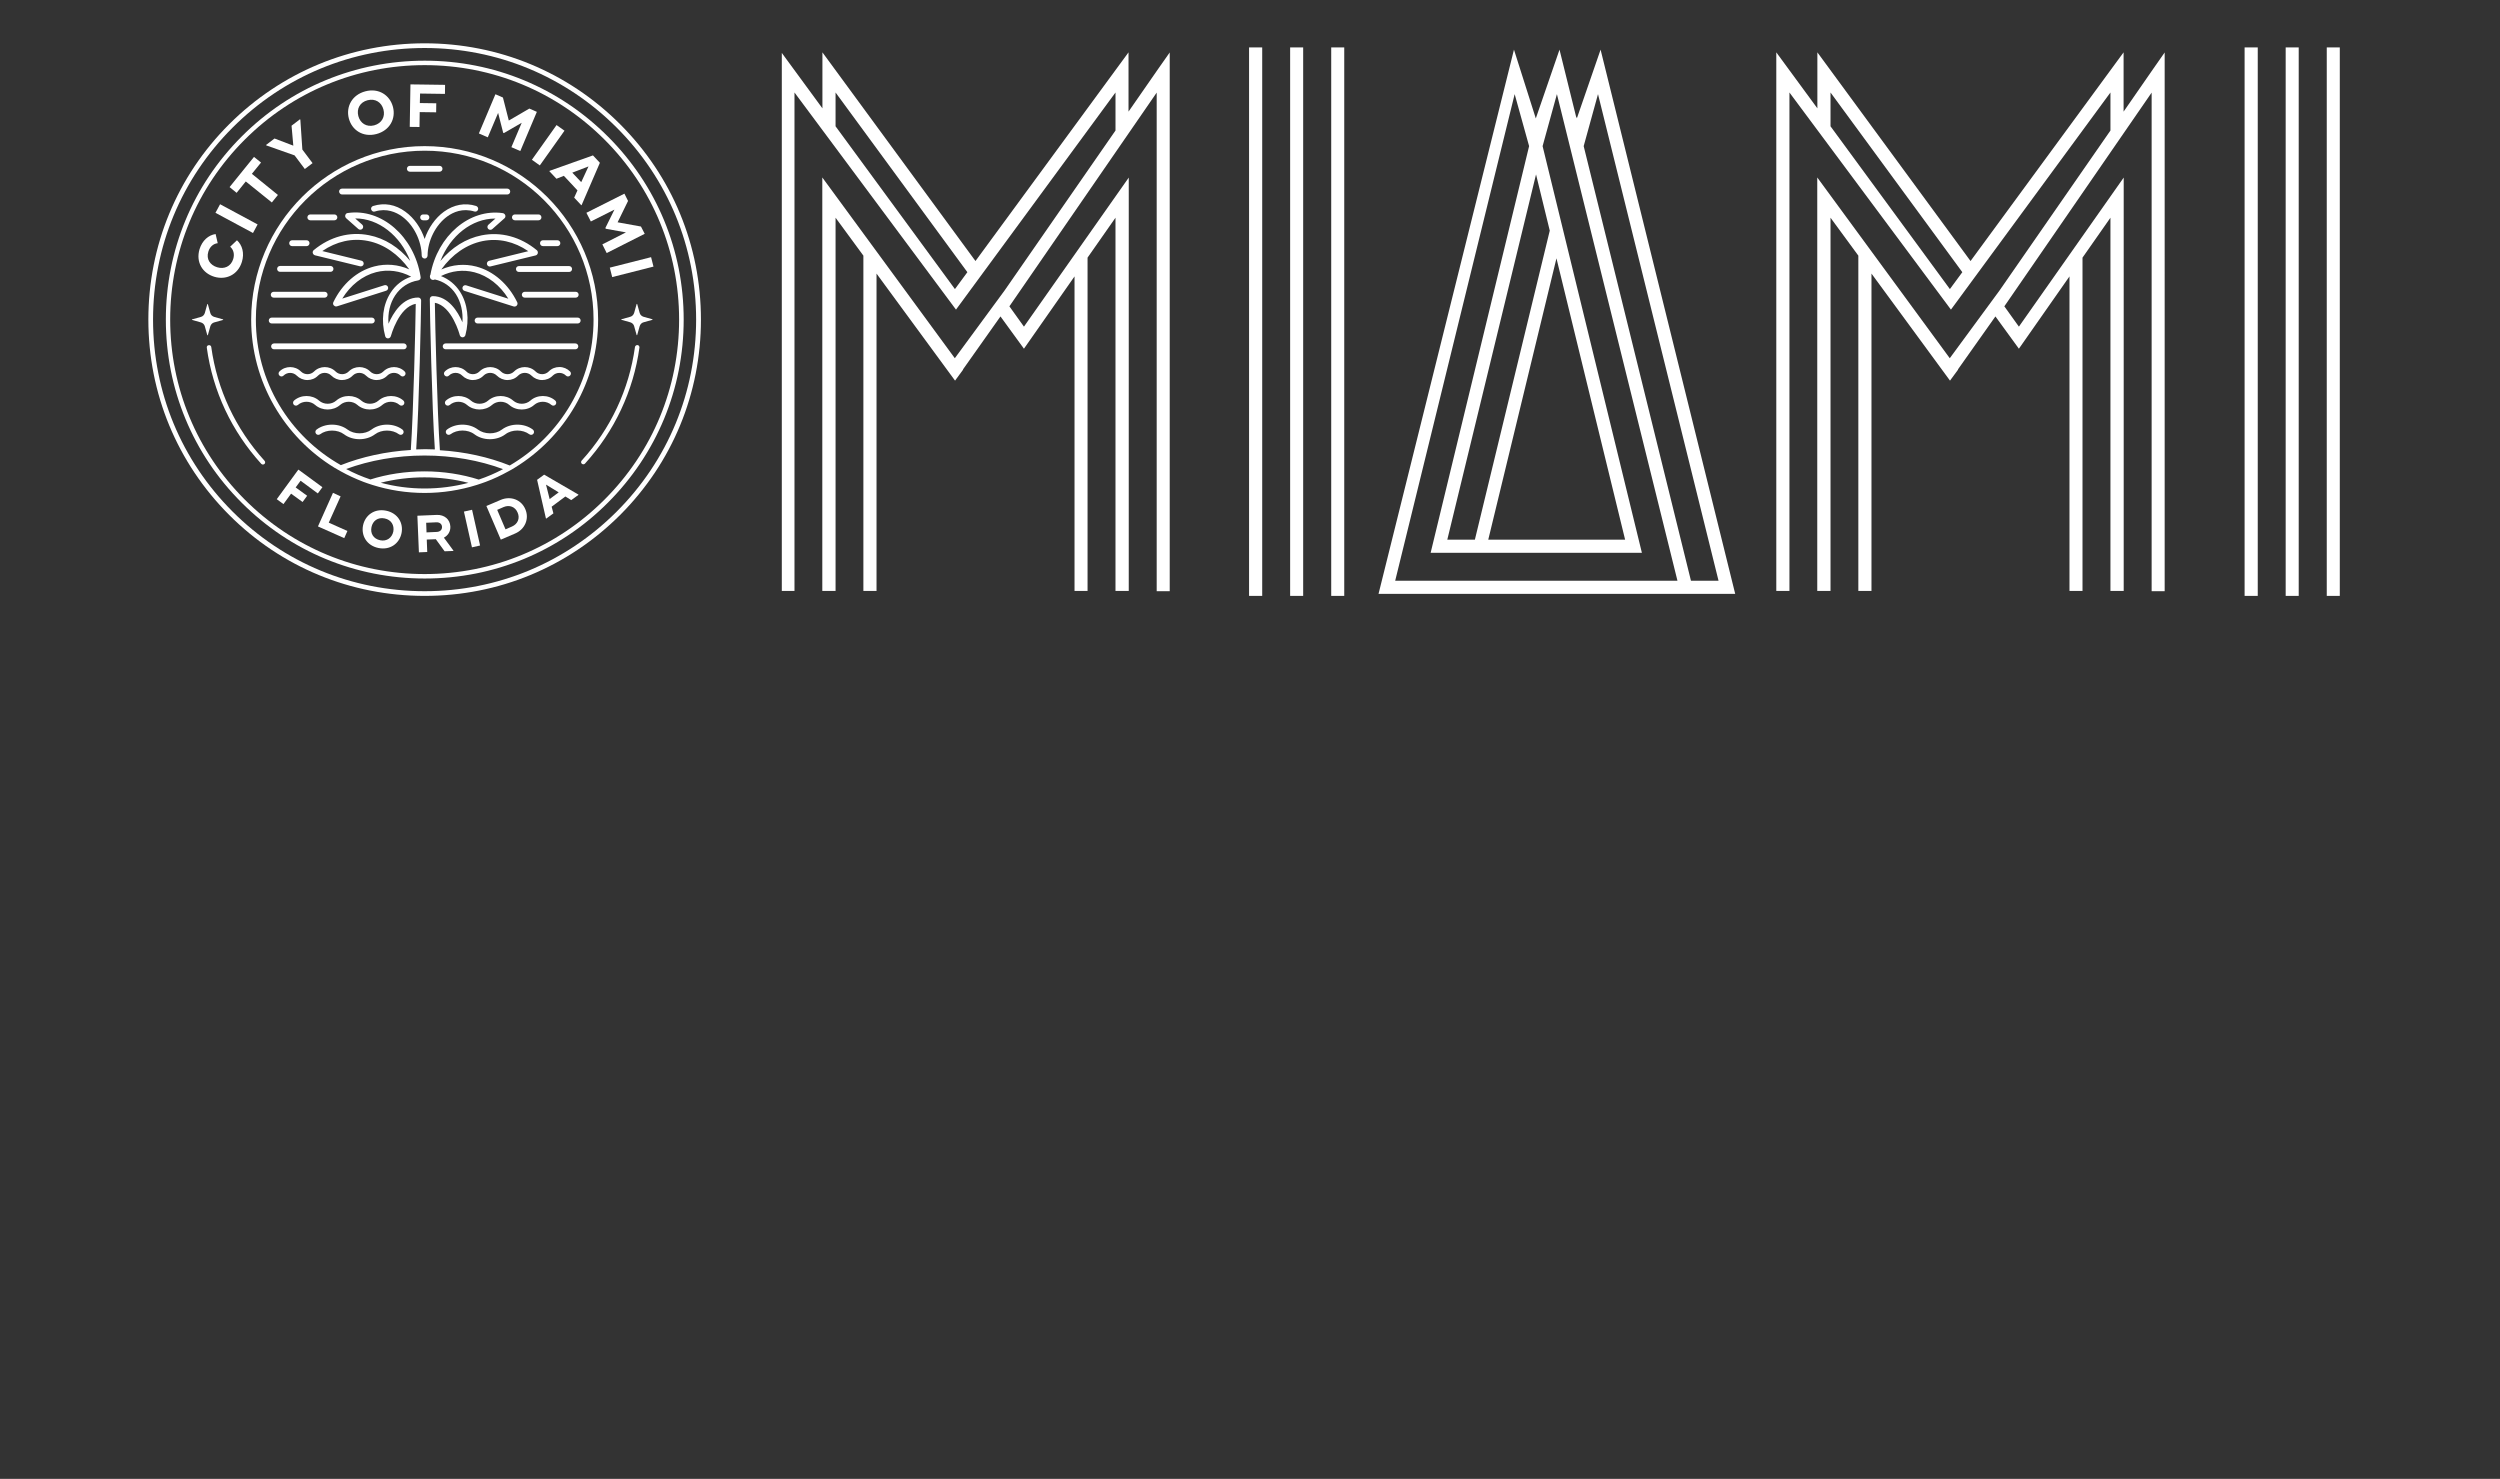 <?xml version="1.0" encoding="utf-8"?>
<!-- Generator: Adobe Illustrator 28.1.0, SVG Export Plug-In . SVG Version: 6.00 Build 0)  -->
<svg version="1.1" id="Layer_1" xmlns="http://www.w3.org/2000/svg" xmlns:xlink="http://www.w3.org/1999/xlink" x="0px" y="0px"
	 viewBox="0 0 213 126" style="enable-background:new 0 0 213 126;" xml:space="preserve">
<rect x="0" y="0" width="213" height="126" fill="#333333" stroke="none"/>
<style type="text/css">
	.st0{fill:#FFFFFF;}
</style>
<g>
	<g>
		<path id="SVGID_00000069396099821087680730000006069448815975843991_" class="st0" d="M71.19,10.76V7.88l11.23,15.31l-1.06,1.44
			L71.19,10.76z M96.15,9.51V4.46L83.11,22.24L70.07,4.46v4.77l-3.46-4.72v45.84h1.08V7.88l13.76,18.5l13.59-18.5v3.24
			c-3.34,4.82-7.59,10.94-9.45,13.63l-4.24,5.77l-11.29-15.4v35.23h0.01h1.11h0.01v-31.8l2.37,3.23v28.57h1.12V23.31l6.69,9.12
			l0.69-0.94l-0.01-0.02l3.19-4.51l2,2.75l4.31-6.16v26.8h1.11v-28.4l2.38-3.4v31.8h0.01h1.11h0.01V15.13l-8.93,12.7L86,26.1
			L98.55,7.89v42.48h1.11V4.47C99.65,4.46,98.18,6.59,96.15,9.51"/>
	</g>
</g>
<g>
	<g>
		<path id="SVGID_00000129206441908993458260000007824378948307780237_" class="st0" d="M155.96,10.76V7.88l11.23,15.31l-1.06,1.44
			L155.96,10.76z M180.93,9.51V4.46l-13.04,17.78L154.84,4.46v4.77l-3.5-4.77v45.89h1.12V7.88l13.76,18.5l13.59-18.5v3.24
			c-3.34,4.82-7.59,10.94-9.45,13.63l-4.24,5.77l-11.29-15.4v35.23h1.13v-31.8l2.37,3.23v28.57h1.12V23.31l6.69,9.12l0.69-0.94
			l-0.01-0.02l3.19-4.51l2,2.75l4.31-6.16v26.8h1.11v-28.4l2.38-3.4v31.8h1.13V15.13l-8.93,12.7l-1.24-1.73l12.55-18.21v42.48h1.11
			V4.47C184.43,4.46,182.95,6.59,180.93,9.51"/>
	</g>
</g>
<g>
	<g>
		<path id="SVGID_00000163062357307241501980000014012635791074715039_" class="st0" d="M132.61,22.01l5.85,23.97H126.8
			L132.61,22.01z M130.87,14.86l1.17,4.79l-6.38,26.33h-2.35L130.87,14.86z M139.59,47.1h0.3l-8.46-34.65l1.22-4.43l10.27,41.46
			h-24.05l10.18-41.46l1.23,4.43l-8.39,34.65H139.59z M134.93,12.45l1.22-4.43l10.27,41.46h-2.35L134.93,12.45z M134.35,10.08
			l-0.04-0.12c0,0.01-0.01,0.03-0.01,0.05l-1.43-5.78l-2.02,5.86l-1.86-5.86L117.45,50.6h30.39L136.37,4.23L134.35,10.08z"/>
	</g>
</g>
<g>
	<g>
		
			<rect id="SVGID_00000000943975881528299030000014643249324977965477_" x="109.92" y="4.04" class="st0" width="1.11" height="46.73"/>
	</g>
</g>
<g>
	<g>
		
			<rect id="SVGID_00000147935741181680590830000003435163266008615871_" x="106.42" y="4.04" class="st0" width="1.12" height="46.73"/>
	</g>
</g>
<g>
	<g>
		
			<rect id="SVGID_00000155842229703954075570000005269535702215816360_" x="113.42" y="4.04" class="st0" width="1.11" height="46.73"/>
	</g>
</g>
<g>
	<g>
		
			<rect id="SVGID_00000127015065909518701590000018181895099553337755_" x="194.74" y="4.04" class="st0" width="1.11" height="46.73"/>
	</g>
</g>
<g>
	<g>
		
			<rect id="SVGID_00000090990197750030497330000000663151143047204993_" x="191.24" y="4.04" class="st0" width="1.12" height="46.73"/>
	</g>
</g>
<g>
	<g>
		
			<rect id="SVGID_00000037651914257980129890000016144739784436229817_" x="198.24" y="4.04" class="st0" width="1.11" height="46.73"/>
	</g>
</g>
<g>
	<polygon class="st0" points="27.08,42.04 27.47,41.51 26,40.43 25.42,40.01 23.58,42.53 24.15,42.95 24.8,42.06 25.78,42.77 
		26.17,42.24 25.19,41.53 25.61,40.96 	"/>
	<polygon class="st0" points="29.02,42.29 28.37,41.99 27.09,44.85 27.31,44.95 29.33,45.85 29.6,45.24 28.01,44.53 	"/>
	<path class="st0" d="M32.89,43.51c-1-0.2-1.78,0.39-1.96,1.26c-0.17,0.87,0.32,1.72,1.32,1.92s1.78-0.39,1.96-1.26
		C34.39,44.56,33.89,43.71,32.89,43.51z M33.51,45.29c-0.11,0.52-0.55,0.86-1.12,0.74c-0.58-0.12-0.85-0.59-0.74-1.12
		c0.11-0.53,0.54-0.86,1.12-0.74C33.34,44.28,33.61,44.76,33.51,45.29z"/>
	<path class="st0" d="M37.82,45.81c0.34-0.18,0.57-0.52,0.55-0.95c-0.03-0.62-0.52-1.01-1.14-0.99l-0.96,0.04l-0.71,0.03l0.13,3.12
		l0.71-0.03l-0.04-1.06l0.77-0.03l0.75,1.03l0.75-0.03v-0.03L37.82,45.81z M37.21,45.32l-0.87,0.04l-0.03-0.82l0.87-0.04
		c0.27-0.01,0.47,0.14,0.48,0.39C37.67,45.15,37.48,45.31,37.21,45.32z"/>
	
		<rect x="39.84" y="43.47" transform="matrix(0.976 -0.219 0.219 0.976 -8.877 9.886)" class="st0" width="0.71" height="3.12"/>
	<path class="st0" d="M42.66,42.59l-0.56,0.24l-0.66,0.28l1.23,2.87l0.04-0.02l1.17-0.5c0.85-0.36,1.23-1.26,0.88-2.07
		C44.42,42.57,43.51,42.23,42.66,42.59z M43.62,44.86l-0.55,0.24l-0.71-1.66l0.55-0.24c0.49-0.21,0.99-0.02,1.19,0.47
		C44.32,44.16,44.11,44.65,43.62,44.86z"/>
	<path class="st0" d="M46.36,40.44l-0.6,0.44l0.75,3.28l0.02,0.03l0.62-0.45L47,43.17l1.17-0.87l0.5,0.31l0.62-0.45l-0.02-0.03
		L46.36,40.44z M46.83,42.52l-0.31-1.23l1.08,0.66L46.83,42.52z"/>
	<path class="st0" d="M18.26,23.58c0.99,0.3,2.01-0.16,2.35-1.27c0.23-0.74,0.03-1.43-0.42-1.84l-0.58,0.55
		c0.28,0.24,0.39,0.63,0.26,1.05c-0.2,0.65-0.78,0.88-1.37,0.7s-0.95-0.68-0.75-1.33c0.13-0.42,0.43-0.68,0.8-0.72l-0.18-0.78
		c-0.61,0.09-1.14,0.55-1.37,1.29C16.67,22.34,17.26,23.28,18.26,23.58z"/>
	
		<rect x="19.72" y="16.81" transform="matrix(0.474 -0.881 0.881 0.474 -5.8 27.537)" class="st0" width="0.83" height="3.63"/>
	<polygon class="st0" points="20.94,15.46 23.16,17.25 23.68,16.61 21.46,14.81 22.24,13.85 21.64,13.37 20.86,14.33 19.56,15.94 
		20.16,16.43 	"/>
	<polygon class="st0" points="25.1,13.24 25.97,14.4 26.63,13.9 25.76,12.74 25.59,10.2 25.56,10.16 24.84,10.71 24.99,12.41 
		23.39,11.8 22.67,12.35 22.69,12.39 	"/>
	<path class="st0" d="M32.07,11.42c1.14-0.3,1.67-1.31,1.41-2.31s-1.21-1.63-2.35-1.33c-1.14,0.3-1.67,1.31-1.41,2.31
		C29.98,11.09,30.93,11.72,32.07,11.42z M31.32,8.54c0.66-0.17,1.19,0.18,1.35,0.79c0.16,0.6-0.13,1.17-0.79,1.35
		c-0.66,0.17-1.19-0.19-1.35-0.79C30.37,9.27,30.66,8.71,31.32,8.54z"/>
	<polygon class="st0" points="35.76,9.55 37.16,9.57 37.17,8.8 35.77,8.78 35.79,7.97 37.91,8 37.92,7.23 35.8,7.2 34.97,7.19 
		34.91,10.81 35.74,10.82 	"/>
	<polygon class="st0" points="42.44,9.62 42.87,11.31 42.93,11.34 44.45,10.46 43.57,12.54 44.33,12.87 45.74,9.53 45.1,9.25 
		43.35,10.27 42.85,8.31 42.21,8.03 40.8,11.37 41.56,11.7 	"/>
	
		<rect x="44.91" y="11.96" transform="matrix(0.579 -0.815 0.815 0.579 9.566 43.29)" class="st0" width="3.63" height="0.83"/>
	<path class="st0" d="M46.8,14.58l0.61,0.65l0.63-0.25l1.16,1.24l-0.28,0.62l0.61,0.65l0.03-0.03l1.55-3.59l-0.59-0.63l-3.68,1.31
		L46.8,14.58z M50.14,14.18l-0.62,1.34l-0.76-0.81L50.14,14.18z"/>
	<polygon class="st0" points="50.34,18.87 52.35,17.86 51.58,19.42 51.61,19.49 53.33,19.8 51.32,20.82 51.69,21.56 54.93,19.92 
		54.61,19.3 52.62,18.94 53.51,17.12 53.2,16.5 49.96,18.13 	"/>
	
		<rect x="52.02" y="22.32" transform="matrix(0.969 -0.246 0.246 0.969 -3.943 13.972)" class="st0" width="3.63" height="0.83"/>
	<path class="st0" d="M34.4,29.26H23.35c-0.14,0-0.25,0.11-0.25,0.25s0.11,0.25,0.25,0.25H34.4c0.14,0,0.25-0.11,0.25-0.25
		S34.53,29.26,34.4,29.26z"/>
	<path class="st0" d="M49.02,29.26H37.97c-0.14,0-0.25,0.11-0.25,0.25s0.11,0.25,0.25,0.25h11.05c0.14,0,0.25-0.11,0.25-0.25
		S49.16,29.26,49.02,29.26z"/>
	<path class="st0" d="M31.68,27.56c0.14,0,0.25-0.11,0.25-0.25s-0.11-0.25-0.25-0.25h-8.53c-0.14,0-0.25,0.11-0.25,0.25
		s0.11,0.25,0.25,0.25H31.68z"/>
	<path class="st0" d="M40.69,27.06c-0.14,0-0.25,0.11-0.25,0.25s0.11,0.25,0.25,0.25h8.53c0.14,0,0.25-0.11,0.25-0.25
		s-0.11-0.25-0.25-0.25H40.69z"/>
	<path class="st0" d="M23.32,25.36h4.34c0.14,0,0.25-0.11,0.25-0.25s-0.11-0.25-0.25-0.25h-4.34c-0.14,0-0.25,0.11-0.25,0.25
		S23.18,25.36,23.32,25.36z"/>
	<path class="st0" d="M44.46,25.11c0,0.14,0.11,0.25,0.25,0.25h4.34c0.14,0,0.25-0.11,0.25-0.25s-0.11-0.25-0.25-0.25h-4.34
		C44.57,24.86,44.46,24.98,44.46,25.11z"/>
	<path class="st0" d="M23.86,23.16h4.3c0.14,0,0.25-0.11,0.25-0.25s-0.11-0.25-0.25-0.25h-4.3c-0.14,0-0.25,0.11-0.25,0.25
		S23.72,23.16,23.86,23.16z"/>
	<path class="st0" d="M43.96,22.92c0,0.14,0.11,0.25,0.25,0.25h4.28c0.14,0,0.25-0.11,0.25-0.25s-0.11-0.25-0.25-0.25h-4.28
		C44.07,22.67,43.96,22.78,43.96,22.92z"/>
	<path class="st0" d="M24.89,20.97h1.23c0.14,0,0.25-0.11,0.25-0.25s-0.11-0.25-0.25-0.25h-1.23c-0.14,0-0.25,0.11-0.25,0.25
		S24.75,20.97,24.89,20.97z"/>
	<path class="st0" d="M46.01,20.72c0,0.14,0.11,0.25,0.25,0.25h1.23c0.14,0,0.25-0.11,0.25-0.25s-0.11-0.25-0.25-0.25h-1.23
		C46.12,20.47,46.01,20.58,46.01,20.72z"/>
	<path class="st0" d="M26.44,18.77h2.05c0.14,0,0.25-0.11,0.25-0.25s-0.11-0.25-0.25-0.25h-2.05c-0.14,0-0.25,0.11-0.25,0.25
		S26.3,18.77,26.44,18.77z"/>
	<path class="st0" d="M43.87,18.77h2.01c0.14,0,0.25-0.11,0.25-0.25s-0.11-0.25-0.25-0.25h-2.01c-0.14,0-0.25,0.11-0.25,0.25
		S43.74,18.77,43.87,18.77z"/>
	<path class="st0" d="M36.33,18.77c0.14,0,0.25-0.11,0.25-0.25s-0.11-0.25-0.25-0.25h-0.28c-0.14,0-0.25,0.11-0.25,0.25
		s0.11,0.25,0.25,0.25H36.33z"/>
	<path class="st0" d="M29.14,16.57h14.08c0.14,0,0.25-0.11,0.25-0.25s-0.11-0.25-0.25-0.25H29.14c-0.14,0-0.25,0.11-0.25,0.25
		C28.9,16.46,29.01,16.57,29.14,16.57z"/>
	<path class="st0" d="M34.92,14.63h2.53c0.14,0,0.25-0.11,0.25-0.25s-0.11-0.25-0.25-0.25h-2.53c-0.14,0-0.25,0.11-0.25,0.25
		S34.78,14.63,34.92,14.63z"/>
	<path class="st0" d="M32.66,31.65c-0.15,0.15-0.35,0.23-0.56,0.23s-0.41-0.08-0.56-0.23c-0.5-0.5-1.33-0.5-1.83,0
		c-0.15,0.15-0.35,0.23-0.56,0.23s-0.41-0.08-0.56-0.23c-0.5-0.5-1.33-0.5-1.83,0c-0.15,0.15-0.35,0.23-0.56,0.23
		s-0.41-0.08-0.56-0.23c-0.5-0.5-1.33-0.5-1.83,0c-0.1,0.1-0.1,0.25,0,0.35s0.25,0.1,0.35,0c0.15-0.15,0.35-0.23,0.56-0.23
		s0.41,0.08,0.56,0.23c0.24,0.24,0.57,0.38,0.91,0.38s0.67-0.13,0.91-0.38c0.31-0.31,0.82-0.31,1.13,0
		c0.24,0.24,0.57,0.38,0.91,0.38s0.67-0.13,0.91-0.38c0.31-0.31,0.82-0.31,1.13,0c0.24,0.24,0.57,0.38,0.91,0.38
		c0.34,0,0.67-0.13,0.91-0.38c0.31-0.31,0.82-0.31,1.13,0c0.1,0.1,0.25,0.1,0.35,0s0.1-0.25,0-0.35
		C33.98,31.15,33.16,31.15,32.66,31.65z"/>
	<path class="st0" d="M32.25,34.13c-0.41,0.36-1.06,0.36-1.47,0c-0.59-0.52-1.54-0.52-2.13,0c-0.41,0.36-1.06,0.36-1.47,0
		c-0.59-0.52-1.54-0.52-2.13,0c-0.1,0.09-0.11,0.25-0.02,0.35s0.25,0.11,0.35,0.02c0.41-0.36,1.06-0.36,1.47,0
		c0.59,0.52,1.54,0.52,2.13,0c0.41-0.36,1.06-0.36,1.47,0c0.29,0.26,0.68,0.39,1.06,0.39s0.77-0.13,1.06-0.39
		c0.41-0.36,1.06-0.36,1.47,0c0.1,0.09,0.26,0.08,0.35-0.02s0.08-0.26-0.02-0.35C33.79,33.61,32.84,33.61,32.25,34.13z"/>
	<path class="st0" d="M34.29,36.6c-0.74-0.56-1.9-0.56-2.64,0c-0.56,0.43-1.48,0.42-2.04,0c-0.74-0.56-1.9-0.56-2.64,0
		c-0.11,0.08-0.13,0.24-0.05,0.35s0.24,0.13,0.35,0.05c0.56-0.42,1.48-0.42,2.04,0c0.37,0.28,0.84,0.42,1.32,0.42
		c0.47,0,0.95-0.14,1.32-0.42c0.56-0.42,1.48-0.42,2.04,0c0.11,0.08,0.27,0.06,0.35-0.05S34.4,36.69,34.29,36.6z"/>
	<path class="st0" d="M47.66,31.27c-0.34,0-0.67,0.13-0.91,0.38c-0.15,0.15-0.35,0.23-0.56,0.23s-0.41-0.08-0.56-0.23
		c-0.5-0.5-1.33-0.5-1.83,0c-0.15,0.15-0.35,0.23-0.56,0.23s-0.41-0.08-0.56-0.23c-0.5-0.5-1.33-0.5-1.83,0
		c-0.15,0.15-0.35,0.23-0.56,0.23s-0.41-0.08-0.56-0.23c-0.5-0.5-1.33-0.5-1.83,0c-0.1,0.1-0.1,0.25,0,0.35s0.25,0.1,0.35,0
		c0.31-0.31,0.82-0.31,1.13,0c0.24,0.24,0.57,0.38,0.91,0.38s0.67-0.13,0.91-0.38c0.31-0.31,0.82-0.31,1.13,0
		c0.24,0.24,0.57,0.38,0.91,0.38s0.67-0.13,0.91-0.38c0.31-0.31,0.82-0.31,1.13,0c0.24,0.24,0.57,0.38,0.91,0.38
		s0.67-0.13,0.91-0.38c0.15-0.15,0.35-0.23,0.56-0.23s0.41,0.08,0.56,0.23c0.1,0.1,0.25,0.1,0.35,0s0.1-0.25,0-0.35
		C48.33,31.41,48.01,31.27,47.66,31.27z"/>
	<path class="st0" d="M45.19,34.13c-0.41,0.36-1.06,0.36-1.47,0c-0.59-0.52-1.54-0.52-2.13,0c-0.41,0.36-1.06,0.36-1.47,0
		c-0.59-0.52-1.54-0.52-2.13,0c-0.1,0.09-0.11,0.25-0.02,0.35s0.25,0.11,0.35,0.02c0.41-0.36,1.06-0.36,1.47,0
		c0.59,0.52,1.54,0.52,2.13,0c0.41-0.36,1.06-0.36,1.47,0c0.29,0.26,0.68,0.39,1.06,0.39s0.77-0.13,1.06-0.39
		c0.41-0.36,1.06-0.36,1.47,0c0.1,0.09,0.26,0.08,0.35-0.02s0.08-0.26-0.02-0.35C46.73,33.61,45.77,33.61,45.19,34.13z"/>
	<path class="st0" d="M45.4,36.6c-0.74-0.56-1.9-0.56-2.64,0c-0.56,0.43-1.48,0.42-2.04,0c-0.74-0.56-1.9-0.56-2.64,0
		c-0.11,0.08-0.13,0.24-0.05,0.35s0.24,0.13,0.35,0.05c0.56-0.42,1.48-0.43,2.04,0c0.37,0.28,0.84,0.42,1.32,0.42
		c0.47,0,0.95-0.14,1.32-0.42c0.56-0.43,1.48-0.42,2.04,0c0.11,0.08,0.27,0.06,0.35-0.05S45.51,36.69,45.4,36.6z"/>
	<path class="st0" d="M54.32,29.4c-0.1-0.01-0.2,0.06-0.22,0.16c-0.5,3.62-2.07,6.97-4.54,9.68c-0.07,0.08-0.07,0.2,0.01,0.27
		c0.04,0.03,0.08,0.05,0.13,0.05s0.1-0.02,0.14-0.06c2.52-2.77,4.13-6.19,4.64-9.89C54.49,29.51,54.42,29.41,54.32,29.4z"/>
	<path class="st0" d="M18,29.57c-0.01-0.11-0.11-0.18-0.22-0.16c-0.11,0.01-0.18,0.11-0.16,0.22c0.51,3.7,2.12,7.12,4.64,9.89
		c0.04,0.04,0.09,0.06,0.14,0.06s0.09-0.02,0.13-0.05c0.08-0.07,0.08-0.19,0.01-0.27C20.07,36.53,18.5,33.19,18,29.57z"/>
	<path class="st0" d="M55.58,27.2l-0.75-0.21c-0.16-0.05-0.29-0.17-0.33-0.33l-0.21-0.75c-0.01-0.03-0.04-0.03-0.05,0l-0.21,0.75
		c-0.05,0.16-0.17,0.29-0.33,0.33l-0.75,0.21c-0.03,0.01-0.03,0.04,0,0.05l0.75,0.21c0.16,0.05,0.29,0.17,0.33,0.33l0.21,0.75
		c0.01,0.03,0.04,0.03,0.05,0l0.21-0.75c0.05-0.16,0.17-0.29,0.33-0.33l0.75-0.21C55.61,27.24,55.61,27.21,55.58,27.2z"/>
	<path class="st0" d="M17.71,28.55l0.21-0.75c0.05-0.16,0.17-0.29,0.33-0.33L19,27.26c0.03-0.01,0.03-0.04,0-0.05L18.25,27
		c-0.16-0.05-0.29-0.17-0.33-0.33l-0.21-0.75c-0.01-0.03-0.04-0.03-0.05,0l-0.21,0.75c-0.05,0.16-0.17,0.29-0.33,0.33l-0.75,0.21
		c-0.03,0.01-0.03,0.04,0,0.05l0.75,0.21c0.16,0.05,0.29,0.17,0.33,0.33l0.21,0.75C17.67,28.58,17.7,28.58,17.71,28.55z"/>
	<path class="st0" d="M40.57,17.55c-0.95-0.3-1.9-0.12-2.75,0.49c-0.74,0.54-1.33,1.39-1.64,2.32c-0.31-0.93-0.89-1.78-1.64-2.32
		c-0.84-0.62-1.79-0.79-2.75-0.49c-0.13,0.04-0.21,0.18-0.16,0.31s0.18,0.21,0.31,0.16c1-0.31,1.81,0.06,2.31,0.42
		c0.99,0.72,1.66,2.06,1.68,3.34c0,0.14,0.11,0.24,0.25,0.25l0,0l0,0l0,0l0,0l0,0c0.14,0,0.24-0.11,0.25-0.25
		c0.01-1.28,0.69-2.62,1.68-3.34c0.5-0.36,1.3-0.73,2.31-0.42c0.13,0.04,0.27-0.03,0.31-0.16C40.77,17.73,40.7,17.6,40.57,17.55z"/>
	<path class="st0" d="M52.83,10.58c-4.45-4.45-10.36-6.89-16.65-6.89s-12.2,2.45-16.65,6.89s-6.89,10.36-6.89,16.65
		s2.45,12.2,6.89,16.65c4.45,4.45,10.36,6.89,16.65,6.89s12.2-2.45,16.65-6.89c4.45-4.45,6.89-10.36,6.89-16.65
		S57.28,15.03,52.83,10.58z M52.54,43.59c-4.37,4.37-10.18,6.78-16.36,6.78s-11.99-2.41-16.36-6.78
		c-4.37-4.37-6.78-10.18-6.78-16.36s2.41-11.99,6.78-16.36S30,4.09,36.18,4.09s11.99,2.41,16.36,6.78s6.77,10.18,6.77,16.36
		S56.91,39.22,52.54,43.59z"/>
	<path class="st0" d="M51.79,11.63c-4.17-4.17-9.71-6.46-15.6-6.46s-11.44,2.29-15.6,6.46c-4.17,4.17-6.46,9.71-6.46,15.6
		s2.29,11.44,6.46,15.6c4.17,4.17,9.71,6.46,15.6,6.46s11.44-2.29,15.6-6.46c4.17-4.17,6.46-9.71,6.46-15.6S55.96,15.79,51.79,11.63
		z M51.51,42.56c-4.09,4.09-9.54,6.35-15.33,6.35s-11.23-2.25-15.33-6.35c-4.09-4.09-6.35-9.54-6.35-15.33S16.75,16,20.85,11.9
		c4.09-4.09,9.54-6.35,15.33-6.35S47.41,7.8,51.51,11.9c4.09,4.09,6.35,9.54,6.35,15.33S55.61,38.46,51.51,42.56z"/>
	<path class="st0" d="M43.87,39.84c4.25-2.6,7.09-7.28,7.09-12.61c0-8.15-6.63-14.78-14.78-14.78S21.4,19.08,21.4,27.23
		c0,5.33,2.84,10.01,7.08,12.61c0.18,0.11,0.36,0.21,0.54,0.31c0.63,0.35,1.28,0.65,1.96,0.91c0.25,0.09,0.5,0.18,0.76,0.26
		c1.4,0.44,2.89,0.68,4.44,0.68c1.54,0,3.03-0.24,4.43-0.68c0.26-0.08,0.51-0.17,0.76-0.26c0.68-0.25,1.33-0.56,1.96-0.91
		C43.52,40.05,43.7,39.95,43.87,39.84z M21.8,27.23c0-7.93,6.45-14.39,14.39-14.39s14.38,6.46,14.38,14.39
		c0,5.29-2.87,9.93-7.14,12.43c-1.79-0.72-3.83-1.17-5.95-1.3c-0.23-3.32-0.41-10.88-0.43-12.56c1.46,0.26,2.12,2.73,2.12,2.75
		c0.03,0.11,0.13,0.19,0.24,0.19l0,0c0.11,0,0.21-0.08,0.24-0.18c0.36-1.34,0.19-2.7-0.46-3.71c-0.4-0.62-0.96-1.07-1.62-1.33
		c0.9-0.45,1.9-0.57,2.86-0.32c1.15,0.3,2.18,1.11,2.88,2.25l-3.59-1.14c-0.13-0.04-0.27,0.03-0.31,0.16s0.03,0.27,0.16,0.31
		l4.19,1.33c0.03,0.01,0.05,0.01,0.08,0.01c0.07,0,0.14-0.03,0.19-0.09c0.07-0.08,0.08-0.18,0.04-0.27
		c-0.75-1.55-2.02-2.66-3.49-3.05c-1-0.26-2.03-0.17-2.98,0.25c0.91-1.28,2.15-2.14,3.52-2.42c1.34-0.27,2.7,0.04,3.89,0.86
		l-3.34,0.82c-0.13,0.03-0.21,0.17-0.18,0.3s0.17,0.22,0.3,0.18l3.85-0.94c0.09-0.02,0.16-0.1,0.18-0.19s-0.01-0.19-0.08-0.25
		c-1.39-1.15-3.07-1.6-4.71-1.27c-1.34,0.27-2.56,1.04-3.51,2.19c0.84-2.16,2.68-3.62,4.67-3.62c0.01,0,0.01,0,0.02,0l-0.6,0.53
		c-0.1,0.09-0.11,0.25-0.02,0.35s0.25,0.11,0.35,0.02l1.04-0.92c0.07-0.06,0.1-0.16,0.07-0.26c-0.03-0.09-0.11-0.16-0.2-0.18
		c-2.84-0.42-5.58,1.92-6.18,5.25c-0.02,0.03-0.04,0.06-0.04,0.1c-0.01,0.04,0,0.07,0.01,0.1c0,0,0,0,0,0.01s0,0.01,0,0.02
		c0,0.01,0,0.02,0,0.02c0,0.01,0,0.02,0.01,0.02c0,0.01,0.01,0.02,0.01,0.02c0,0.01,0.01,0.01,0.01,0.02c0,0.01,0.01,0.02,0.01,0.02
		s0,0.01,0.01,0.01c0,0,0,0,0.01,0.01s0.01,0.01,0.02,0.02c0.01,0.01,0.01,0.01,0.02,0.02c0.01,0.01,0.01,0.01,0.02,0.01
		c0.01,0.01,0.01,0.01,0.02,0.01c0,0,0,0,0.01,0h0.01c0.01,0,0.01,0.01,0.02,0.01c0.01,0,0.01,0,0.02,0.01s0.01,0,0.02,0.01h0.01
		l0,0c0.01,0,0.03,0,0.04,0c0.05,0,0.1-0.02,0.14-0.04c0.73,0.16,1.37,0.6,1.79,1.25c0.43,0.67,0.62,1.51,0.56,2.4
		c-0.4-0.93-1.21-2.23-2.53-2.23c-0.14,0-0.25,0.11-0.25,0.25c0,0.82,0.18,9.2,0.43,12.81c-0.27-0.01-0.54-0.02-0.81-0.02
		c-0.26,0-0.52,0.01-0.78,0.02c0.25-3.67,0.42-11.88,0.42-12.69c0-0.14-0.11-0.25-0.25-0.25c-1.33,0-2.13,1.3-2.53,2.23
		c-0.07-0.89,0.12-1.73,0.56-2.4c0.46-0.7,1.16-1.16,1.97-1.29c0.14-0.02,0.23-0.15,0.21-0.28c0-0.01-0.01-0.02-0.01-0.03l0,0
		c0-0.01,0-0.02,0-0.02c0-0.01,0-0.01,0-0.01c-0.55-3.41-3.33-5.83-6.21-5.4c-0.1,0.01-0.17,0.08-0.2,0.18
		c-0.03,0.09,0,0.19,0.07,0.26l1.04,0.92c0.1,0.09,0.26,0.08,0.35-0.02s0.08-0.26-0.02-0.35l-0.6-0.53
		c1.99-0.01,3.85,1.46,4.69,3.62c-0.95-1.15-2.17-1.93-3.51-2.19c-1.64-0.33-3.32,0.12-4.71,1.27c-0.07,0.06-0.11,0.16-0.08,0.25
		c0.02,0.09,0.09,0.16,0.18,0.19l3.85,0.94c0.13,0.03,0.27-0.05,0.3-0.18c0.03-0.13-0.05-0.27-0.18-0.3l-3.34-0.82
		c1.19-0.82,2.55-1.13,3.89-0.86c1.37,0.27,2.61,1.14,3.52,2.42c-0.95-0.42-1.98-0.51-2.98-0.25c-1.47,0.38-2.74,1.49-3.49,3.05
		c-0.04,0.09-0.03,0.2,0.04,0.27c0.05,0.05,0.12,0.09,0.19,0.09c0.03,0,0.05,0,0.08-0.01l4.19-1.33c0.13-0.04,0.2-0.18,0.16-0.31
		s-0.18-0.2-0.31-0.16l-3.59,1.14c0.7-1.14,1.72-1.95,2.88-2.25c1.01-0.26,2.05-0.12,2.99,0.38c-0.71,0.24-1.33,0.71-1.75,1.37
		c-0.66,1.02-0.83,2.37-0.46,3.71c0.03,0.11,0.13,0.19,0.24,0.18c0.11,0,0.21-0.08,0.24-0.19c0.01-0.03,0.67-2.49,2.12-2.75
		c-0.02,1.66-0.19,9.07-0.42,12.45c-2.13,0.13-4.17,0.58-5.96,1.29C24.66,37.15,21.8,32.52,21.8,27.23z M36.18,41.62
		c-1.29,0-2.55-0.17-3.74-0.49c1.17-0.3,2.44-0.46,3.73-0.46s2.56,0.16,3.74,0.47C38.72,41.45,37.47,41.62,36.18,41.62z
		 M40.79,40.86c-1.42-0.45-3-0.7-4.62-0.7c-1.61,0-3.19,0.24-4.61,0.69c-0.72-0.24-1.41-0.54-2.07-0.89
		c2.01-0.74,4.31-1.15,6.68-1.15s4.68,0.41,6.69,1.16C42.2,40.32,41.51,40.62,40.79,40.86z"/>
</g>
</svg>

